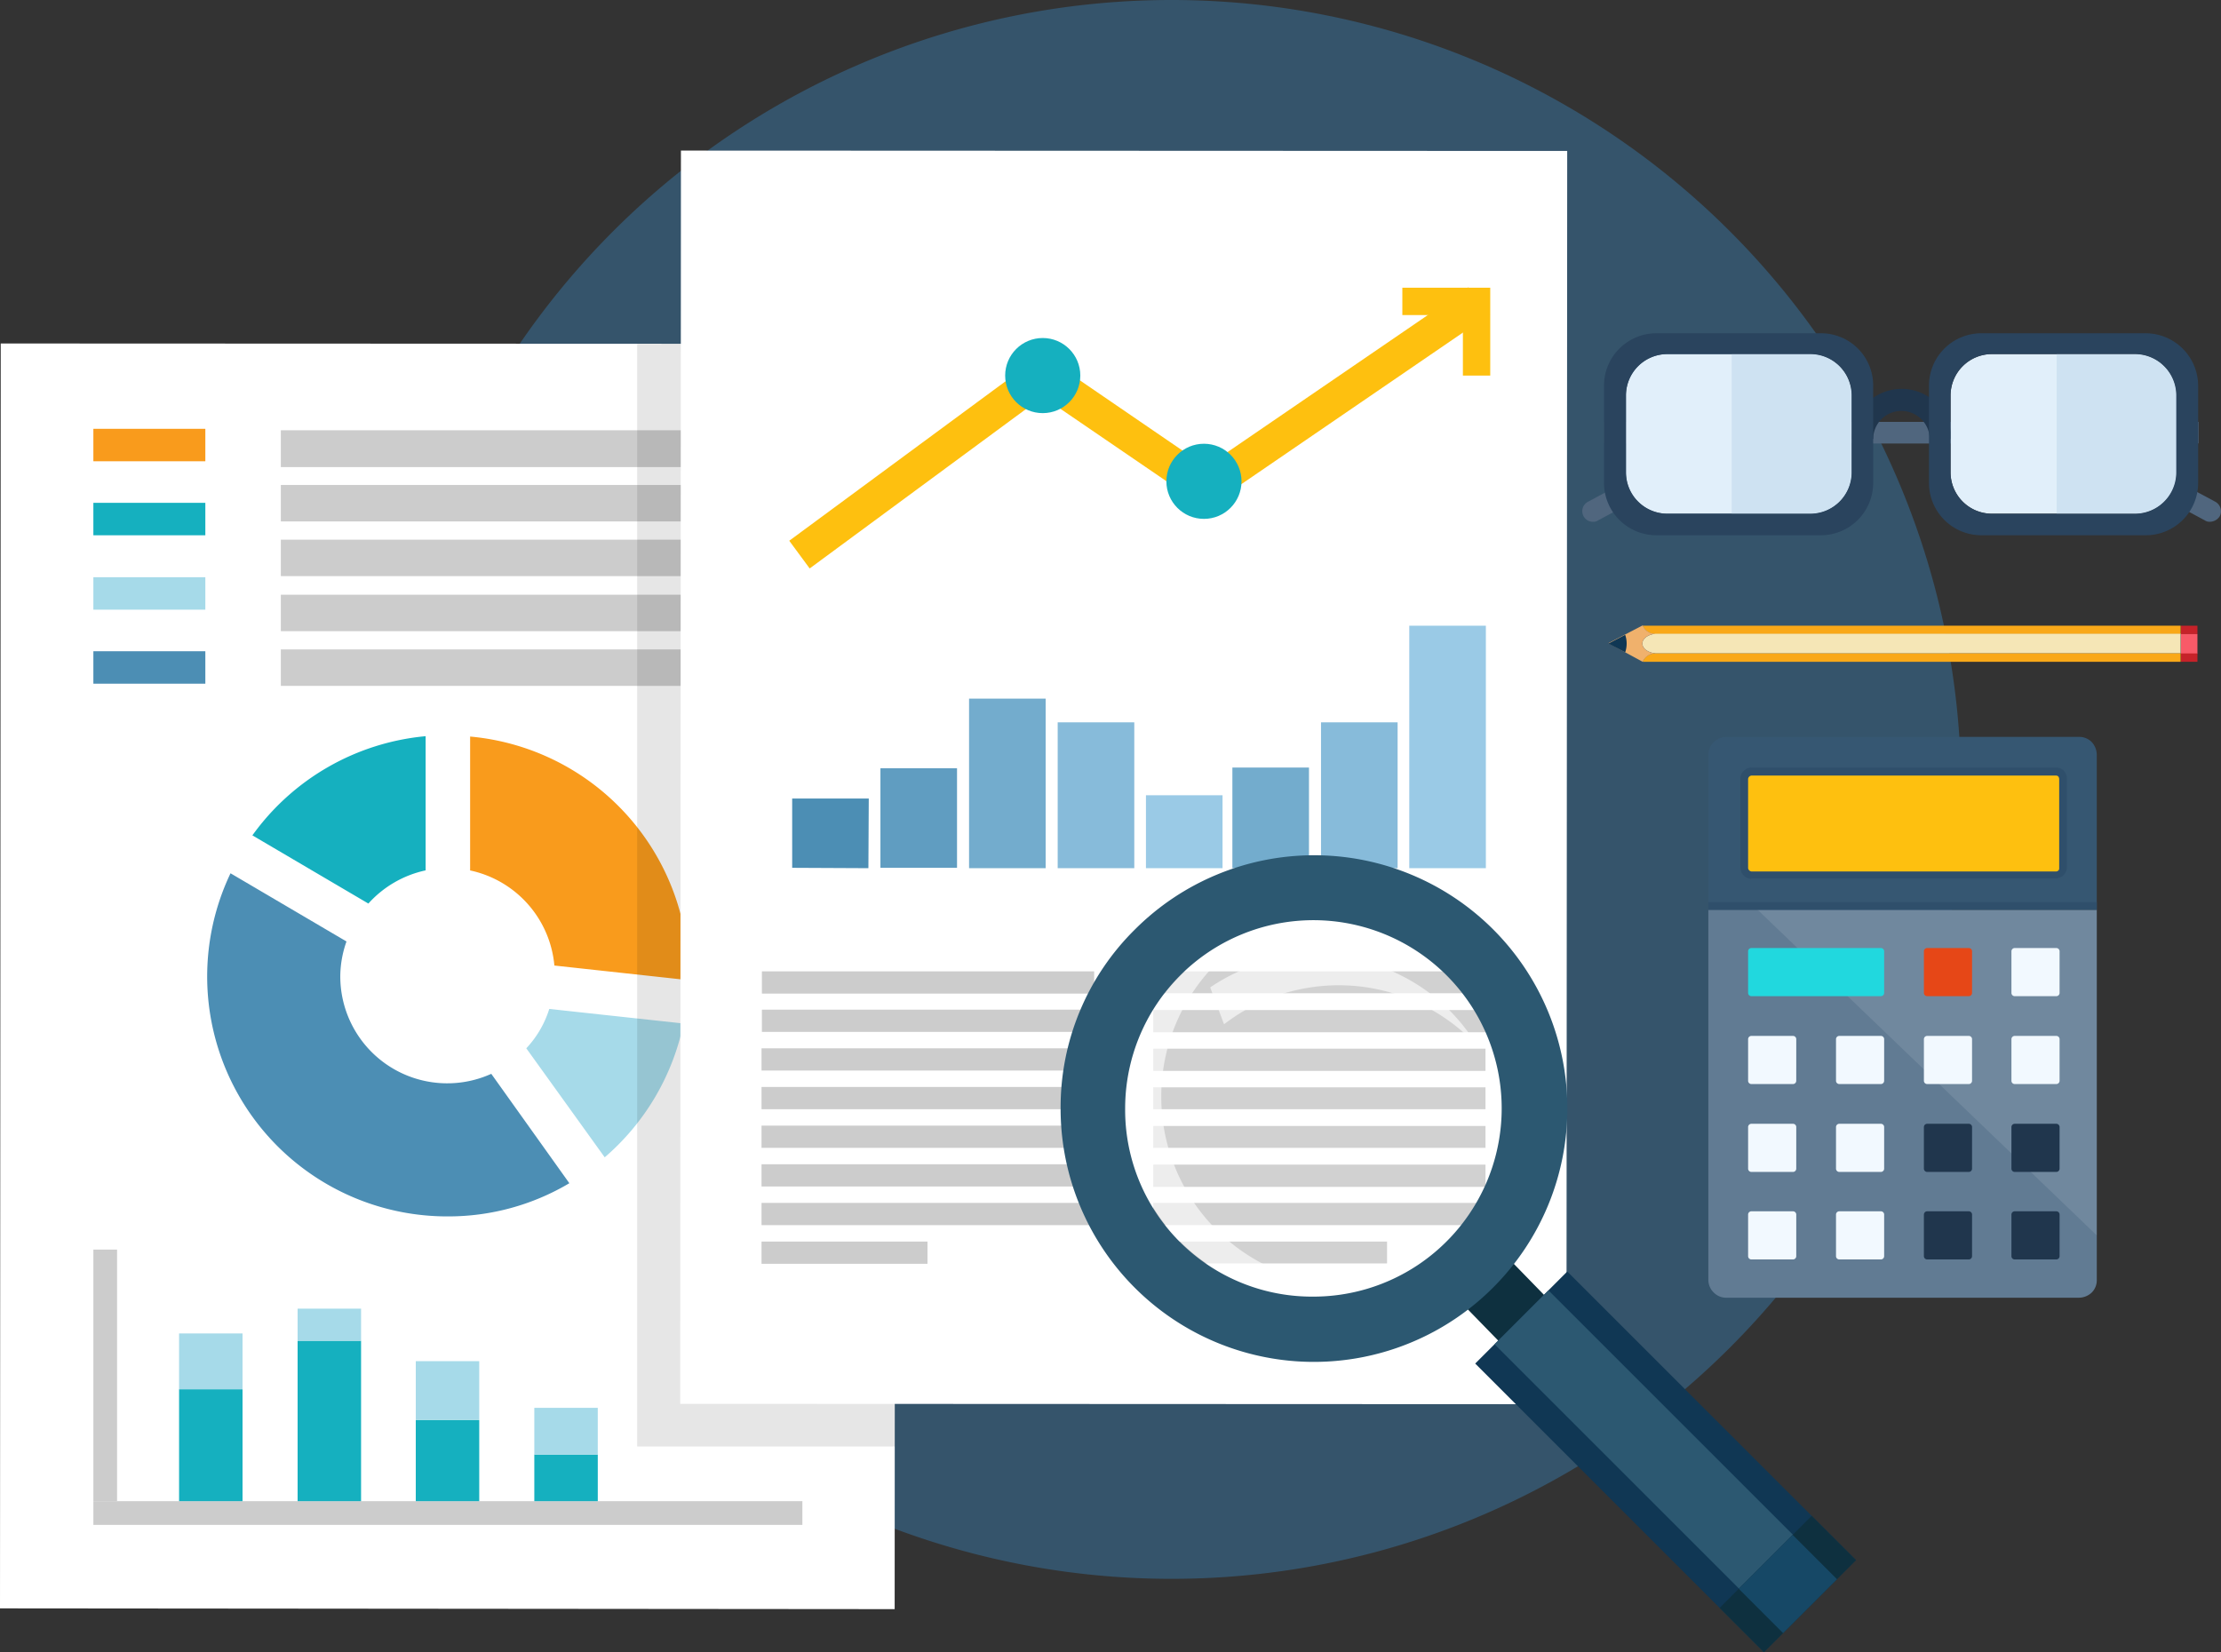 <svg xmlns="http://www.w3.org/2000/svg" viewBox="614 -1503 361.331 268.869">
  <rect x="614" y="-1503" width="361.331" height="268.869" fill="#333333" stroke="none"/>
  <defs>
    <style>
      .cls-1 {
        fill: #3ba2ed;
        opacity: 0.3;
      }

      .cls-2 {
        fill: #f9a818;
      }

      .cls-3 {
        fill: #f5e6b6;
      }

      .cls-4 {
        fill: #f0b16c;
      }

      .cls-5 {
        fill: #103754;
      }

      .cls-6 {
        fill: #c62229;
      }

      .cls-7 {
        fill: #f85a68;
      }

      .cls-8 {
        fill: #50667e;
      }

      .cls-9 {
        fill: #20364d;
      }

      .cls-10 {
        fill: #e1effa;
      }

      .cls-11 {
        fill: #cee2f2;
      }

      .cls-12 {
        fill: #2a445e;
      }

      .cls-13, .cls-26, .cls-28 {
        fill: #fff;
      }

      .cls-13, .cls-20 {
        fill-rule: evenodd;
      }

      .cls-14 {
        fill: #a6dae9;
      }

      .cls-15 {
        fill: #f99b1c;
      }

      .cls-16 {
        fill: #15b0bf;
      }

      .cls-17, .cls-20 {
        fill: #4c8eb4;
      }

      .cls-18 {
        fill: #ccc;
      }

      .cls-19, .cls-26 {
        opacity: 0.1;
      }

      .cls-21 {
        fill: #609dc1;
      }

      .cls-22 {
        fill: #73accd;
      }

      .cls-23 {
        fill: #87bbda;
      }

      .cls-24 {
        fill: #9acae6;
      }

      .cls-25 {
        fill: #fec00f;
      }

      .cls-27 {
        fill: none;
      }

      .cls-28 {
        opacity: 0.6;
      }

      .cls-29 {
        fill: #0e303f;
      }

      .cls-30 {
        fill: #2c5871;
      }

      .cls-31 {
        fill: #164866;
      }

      .cls-32 {
        fill: #617b93;
      }

      .cls-33 {
        fill: #21d8de;
      }

      .cls-34 {
        fill: #e64717;
      }

      .cls-35 {
        fill: #f2f9ff;
      }

      .cls-36 {
        fill: #365772;
      }

      .cls-37 {
        fill: #2f4f6b;
      }
    </style>
  </defs>
  <g id="Landing_Graphic" transform="translate(614 -1503)">
    <path id="circle_1_" class="cls-1" d="M233.162,256.924A128.462,128.462,0,1,1,361.624,128.462,128.439,128.439,0,0,1,233.162,256.924Z" transform="translate(-42.575)"/>
    <g id="pencil_1_" transform="translate(261.671 101.761)">
      <path id="Path_2629" data-name="Path 2629" class="cls-2" d="M537.92,171.6H450.4a2.247,2.247,0,0,0,2.077,1.365H537.92Z" transform="translate(-444.822 -171.541)"/>
      <path id="Path_2630" data-name="Path 2630" class="cls-3" d="M537.88,177v-3.2H452.436c-1.187.119-2.136.771-2.136,1.6s.949,1.483,2.136,1.6H537.88Z" transform="translate(-444.782 -172.435)"/>
      <path id="Path_2631" data-name="Path 2631" class="cls-2" d="M452.477,179.2a2.162,2.162,0,0,0-2.077,1.365h87.52V179.2Z" transform="translate(-444.822 -174.631)"/>
      <path id="Path_2632" data-name="Path 2632" class="cls-4" d="M446.578,177.434a2.247,2.247,0,0,1,2.077-1.365h0c-1.187-.119-2.136-.771-2.136-1.6s.949-1.483,2.136-1.6h0a2.162,2.162,0,0,1-2.077-1.365L441,174.407Z" transform="translate(-441 -171.5)"/>
      <path id="Path_2633" data-name="Path 2633" class="cls-5" d="M443.729,174.1,441,175.524l2.729,1.424a4.39,4.39,0,0,0,0-2.848Z" transform="translate(-441 -172.557)"/>
      <g id="Group_6569" data-name="Group 6569" transform="translate(93.157 0.059)">
        <rect id="Rectangle_7633" data-name="Rectangle 7633" class="cls-6" width="2.67" height="1.365"/>
        <rect id="Rectangle_7634" data-name="Rectangle 7634" class="cls-7" width="2.67" height="3.204" transform="translate(0 1.365)"/>
        <rect id="Rectangle_7635" data-name="Rectangle 7635" class="cls-6" width="2.67" height="1.365" transform="translate(0 4.51)"/>
      </g>
    </g>
    <g id="glasses_1_" transform="translate(257.424 54.233)">
      <g id="Group_6571" data-name="Group 6571" transform="translate(0 14.419)">
        <g id="Group_6570" data-name="Group 6570">
          <path id="Path_2634" data-name="Path 2634" class="cls-8" d="M538.4,131.958a1.362,1.362,0,0,1-.831-.237l-14.656-7.892a37.31,37.31,0,0,0-8.96-3.441,39.259,39.259,0,0,0-9.494-1.187H439.9v-3.5h64.557a40.829,40.829,0,0,1,10.384,1.305,41.415,41.415,0,0,1,9.731,3.8l14.715,7.892a1.767,1.767,0,0,1,.712,2.373A1.947,1.947,0,0,1,538.4,131.958Z" transform="translate(-436.305 -115.7)"/>
          <path id="Path_2635" data-name="Path 2635" class="cls-8" d="M435.6,131.958a1.362,1.362,0,0,0,.831-.237l14.656-7.892a37.31,37.31,0,0,1,8.96-3.441,39.259,39.259,0,0,1,9.494-1.187h64.557v-3.5H469.537a40.829,40.829,0,0,0-10.384,1.305,41.416,41.416,0,0,0-9.731,3.8l-14.656,7.892a1.73,1.73,0,0,0,.831,3.263Z" transform="translate(-433.842 -115.7)"/>
        </g>
      </g>
      <path id="Path_2636" data-name="Path 2636" class="cls-9" d="M511.241,114.87h0a4.571,4.571,0,0,1,4.569-4.569,4.622,4.622,0,0,1,4.628,4.569h3.5a8.07,8.07,0,1,0-16.139,0h3.441Z" transform="translate(-463.916 -97.662)"/>
      <g id="Group_6572" data-name="Group 6572" transform="translate(7.096 3.382)">
        <path id="Path_2637" data-name="Path 2637" class="cls-10" d="M482.529,116.384a6.736,6.736,0,0,1-6.7,6.7H452.505a6.736,6.736,0,0,1-6.7-6.7V103.8a6.736,6.736,0,0,1,6.7-6.7h23.319a6.736,6.736,0,0,1,6.7,6.7Z" transform="translate(-445.8 -97.1)"/>
        <path id="Path_2638" data-name="Path 2638" class="cls-11" d="M487.617,97.1H474.8v25.989h12.817a6.736,6.736,0,0,0,6.7-6.7V103.8A6.736,6.736,0,0,0,487.617,97.1Z" transform="translate(-457.593 -97.1)"/>
      </g>
      <g id="Group_6573" data-name="Group 6573" transform="translate(59.905 3.382)">
        <path id="Path_2639" data-name="Path 2639" class="cls-10" d="M571.529,116.384a6.736,6.736,0,0,1-6.7,6.7H541.505a6.736,6.736,0,0,1-6.7-6.7V103.8a6.736,6.736,0,0,1,6.7-6.7h23.319a6.736,6.736,0,0,1,6.7,6.7Z" transform="translate(-534.8 -97.1)"/>
        <path id="Path_2640" data-name="Path 2640" class="cls-11" d="M576.717,97.1H563.9v25.989h12.817a6.736,6.736,0,0,0,6.7-6.7V103.8A6.775,6.775,0,0,0,576.717,97.1Z" transform="translate(-546.633 -97.1)"/>
      </g>
      <path id="Path_2641" data-name="Path 2641" class="cls-12" d="M475.1,91.4h-26.82a8.521,8.521,0,0,0-8.485,8.485v15.9a8.521,8.521,0,0,0,8.485,8.485H475.1a8.521,8.521,0,0,0,8.485-8.485v-15.9A8.483,8.483,0,0,0,475.1,91.4Zm4.984,22.666a6.736,6.736,0,0,1-6.7,6.7H450.065a6.736,6.736,0,0,1-6.7-6.7V101.487a6.736,6.736,0,0,1,6.7-6.7h23.319a6.736,6.736,0,0,1,6.7,6.7Z" transform="translate(-436.265 -91.4)"/>
      <path id="Path_2642" data-name="Path 2642" class="cls-12" d="M564.2,91.4h-26.82a8.521,8.521,0,0,0-8.485,8.485v15.9a8.521,8.521,0,0,0,8.485,8.485H564.2a8.521,8.521,0,0,0,8.485-8.485v-15.9A8.56,8.56,0,0,0,564.2,91.4Zm4.925,22.666a6.736,6.736,0,0,1-6.7,6.7H539.106a6.736,6.736,0,0,1-6.7-6.7V101.487a6.736,6.736,0,0,1,6.7-6.7h23.319a6.736,6.736,0,0,1,6.7,6.7Z" transform="translate(-472.496 -91.4)"/>
    </g>
    <g id="paper_1_" transform="translate(0 24.506)">
      <g id="Group_6581" data-name="Group 6581" transform="translate(0 31.389)">
        <path id="Path_2643" data-name="Path 2643" class="cls-13" d="M.119,94.2l145.551.059-.119,205.9L0,300.036Z" transform="translate(0 -94.2)"/>
        <g id="Group_6574" data-name="Group 6574" transform="translate(33.703 63.905)">
          <path id="Path_2644" data-name="Path 2644" class="cls-14" d="M148.038,276.7a16.6,16.6,0,0,1-3.738,6.408l12.757,17.741a39.157,39.157,0,0,0,12.817-21.776Z" transform="translate(-92.381 -232.317)"/>
          <path id="Path_2645" data-name="Path 2645" class="cls-15" d="M128.8,223.776a17.415,17.415,0,0,1,13.766,15.487l21.776,2.373c0-.237.059-.475.059-.712A39.057,39.057,0,0,0,128.859,202v21.776Z" transform="translate(-86.078 -201.941)"/>
          <path id="Path_2646" data-name="Path 2646" class="cls-16" d="M88.069,229.135a17.467,17.467,0,0,1,9.316-5.4V201.9A39.111,39.111,0,0,0,69.2,218.039Z" transform="translate(-61.842 -201.9)"/>
          <path id="Path_2647" data-name="Path 2647" class="cls-17" d="M103.023,272.135a17.4,17.4,0,0,1-24.565-15.961,17.216,17.216,0,0,1,1.009-5.578L60.6,239.5a39.04,39.04,0,0,0,35.364,55.835,38.53,38.53,0,0,0,19.759-5.4Z" transform="translate(-56.8 -217.19)"/>
        </g>
        <g id="Group_6575" data-name="Group 6575" transform="translate(15.19 13.885)">
          <rect id="Rectangle_7636" data-name="Rectangle 7636" class="cls-15" width="18.216" height="5.281"/>
          <rect id="Rectangle_7637" data-name="Rectangle 7637" class="cls-16" width="18.216" height="5.281" transform="translate(0 12.045)"/>
          <rect id="Rectangle_7638" data-name="Rectangle 7638" class="cls-14" width="18.216" height="5.281" transform="translate(0 24.15)"/>
          <rect id="Rectangle_7639" data-name="Rectangle 7639" class="cls-17" width="18.216" height="5.281" transform="translate(0 36.195)"/>
          <rect id="Rectangle_7640" data-name="Rectangle 7640" class="cls-18" width="84.791" height="5.993" transform="translate(30.499 0.237)"/>
          <rect id="Rectangle_7641" data-name="Rectangle 7641" class="cls-18" width="84.791" height="5.934" transform="translate(30.499 18.038)"/>
          <rect id="Rectangle_7642" data-name="Rectangle 7642" class="cls-18" width="84.791" height="5.934" transform="translate(30.499 35.898)"/>
          <rect id="Rectangle_7643" data-name="Rectangle 7643" class="cls-18" width="84.791" height="5.934" transform="translate(30.499 26.998)"/>
          <rect id="Rectangle_7644" data-name="Rectangle 7644" class="cls-18" width="84.791" height="5.934" transform="translate(30.499 9.138)"/>
        </g>
        <g id="Group_6580" data-name="Group 6580" transform="translate(15.19 147.45)">
          <rect id="Rectangle_7645" data-name="Rectangle 7645" class="cls-18" width="3.857" height="40.942"/>
          <rect id="Rectangle_7646" data-name="Rectangle 7646" class="cls-18" width="115.349" height="3.857" transform="translate(0 40.942)"/>
          <g id="Group_6576" data-name="Group 6576" transform="translate(13.944 13.647)">
            <rect id="Rectangle_7647" data-name="Rectangle 7647" class="cls-16" width="10.324" height="18.216" transform="translate(0 9.078)"/>
            <rect id="Rectangle_7648" data-name="Rectangle 7648" class="cls-14" width="10.324" height="9.078"/>
          </g>
          <g id="Group_6577" data-name="Group 6577" transform="translate(33.228 9.612)">
            <rect id="Rectangle_7649" data-name="Rectangle 7649" class="cls-16" width="10.324" height="26.108" transform="translate(0 5.222)"/>
            <rect id="Rectangle_7650" data-name="Rectangle 7650" class="cls-14" width="10.324" height="5.222"/>
          </g>
          <g id="Group_6578" data-name="Group 6578" transform="translate(52.453 18.157)">
            <rect id="Rectangle_7651" data-name="Rectangle 7651" class="cls-16" width="10.324" height="13.232" transform="translate(0 9.553)"/>
            <rect id="Rectangle_7652" data-name="Rectangle 7652" class="cls-14" width="10.324" height="9.494"/>
          </g>
          <g id="Group_6579" data-name="Group 6579" transform="translate(71.737 25.752)">
            <rect id="Rectangle_7653" data-name="Rectangle 7653" class="cls-16" width="10.324" height="7.595" transform="translate(0 7.595)"/>
            <rect id="Rectangle_7654" data-name="Rectangle 7654" class="cls-14" width="10.324" height="7.595"/>
          </g>
        </g>
      </g>
      <rect id="Rectangle_7655" data-name="Rectangle 7655" class="cls-19" width="41.95" height="179.432" transform="translate(103.66 31.448)"/>
      <g id="Group_6586" data-name="Group 6586" transform="translate(110.661)">
        <path id="Path_2648" data-name="Path 2648" class="cls-13" d="M186.619,41.3l144.186.059L330.686,245.3,186.5,245.237Z" transform="translate(-186.5 -41.3)"/>
        <g id="Group_6582" data-name="Group 6582" transform="translate(18.216 77.315)">
          <path id="Path_2649" data-name="Path 2649" class="cls-20" d="M217.2,219h12.461l-.059,11.333-12.4-.059Z" transform="translate(-217.2 -190.875)"/>
          <rect id="Rectangle_7656" data-name="Rectangle 7656" class="cls-21" width="12.461" height="16.199" transform="translate(14.359 23.2)"/>
          <rect id="Rectangle_7657" data-name="Rectangle 7657" class="cls-22" width="12.461" height="27.591" transform="translate(28.778 11.867)"/>
          <rect id="Rectangle_7658" data-name="Rectangle 7658" class="cls-23" width="12.461" height="23.734" transform="translate(43.197 15.724)"/>
          <rect id="Rectangle_7659" data-name="Rectangle 7659" class="cls-24" width="12.461" height="11.867" transform="translate(57.556 27.591)"/>
          <rect id="Rectangle_7660" data-name="Rectangle 7660" class="cls-22" width="12.461" height="16.377" transform="translate(71.618 23.082)"/>
          <rect id="Rectangle_7661" data-name="Rectangle 7661" class="cls-23" width="12.461" height="23.734" transform="translate(86.037 15.724)"/>
          <rect id="Rectangle_7662" data-name="Rectangle 7662" class="cls-24" width="12.461" height="39.458" transform="translate(100.396)"/>
        </g>
        <rect id="Rectangle_7663" data-name="Rectangle 7663" class="cls-18" width="54.055" height="3.619" transform="translate(13.291 133.565)"/>
        <rect id="Rectangle_7664" data-name="Rectangle 7664" class="cls-18" width="54.055" height="3.619" transform="translate(13.291 139.795)"/>
        <rect id="Rectangle_7665" data-name="Rectangle 7665" class="cls-18" width="54.055" height="3.619" transform="translate(13.232 146.085)"/>
        <rect id="Rectangle_7666" data-name="Rectangle 7666" class="cls-18" width="54.055" height="3.619" transform="translate(13.232 152.375)"/>
        <rect id="Rectangle_7667" data-name="Rectangle 7667" class="cls-18" width="54.055" height="3.619" transform="translate(13.232 158.664)"/>
        <rect id="Rectangle_7668" data-name="Rectangle 7668" class="cls-18" width="54.055" height="3.619" transform="translate(13.232 164.954)"/>
        <rect id="Rectangle_7669" data-name="Rectangle 7669" class="cls-18" width="54.055" height="3.619" transform="translate(13.232 171.243)"/>
        <rect id="Rectangle_7670" data-name="Rectangle 7670" class="cls-18" width="26.998" height="3.619" transform="translate(13.232 177.533)"/>
        <rect id="Rectangle_7671" data-name="Rectangle 7671" class="cls-18" width="54.055" height="3.56" transform="translate(76.959 133.565)"/>
        <rect id="Rectangle_7672" data-name="Rectangle 7672" class="cls-18" width="54.055" height="3.619" transform="translate(76.959 139.855)"/>
        <rect id="Rectangle_7673" data-name="Rectangle 7673" class="cls-18" width="54.055" height="3.619" transform="translate(76.959 146.144)"/>
        <rect id="Rectangle_7674" data-name="Rectangle 7674" class="cls-18" width="54.055" height="3.56" transform="translate(76.959 152.434)"/>
        <rect id="Rectangle_7675" data-name="Rectangle 7675" class="cls-18" width="54.055" height="3.56" transform="translate(76.959 158.723)"/>
        <rect id="Rectangle_7676" data-name="Rectangle 7676" class="cls-18" width="54.055" height="3.619" transform="translate(76.959 165.013)"/>
        <rect id="Rectangle_7677" data-name="Rectangle 7677" class="cls-18" width="54.055" height="3.619" transform="translate(76.959 171.243)"/>
        <rect id="Rectangle_7678" data-name="Rectangle 7678" class="cls-18" width="38.034" height="3.56" transform="translate(76.959 177.533)"/>
        <g id="Group_6585" data-name="Group 6585" transform="translate(17.741 22.251)">
          <g id="Group_6583" data-name="Group 6583">
            <path id="Path_2650" data-name="Path 2650" class="cls-25" d="M219.723,124.548l-3.323-4.51,41.12-30.321,26.7,18.275L326.883,78.8l3.2,4.569-45.867,31.389L257.638,96.6Z" transform="translate(-216.4 -78.8)"/>
          </g>
          <g id="Group_6584" data-name="Group 6584" transform="translate(99.744 0.059)">
            <path id="Path_2651" data-name="Path 2651" class="cls-25" d="M398.8,93.2h-4.45V83.35H384.5V78.9h14.3Z" transform="translate(-384.5 -78.9)"/>
          </g>
        </g>
        <circle id="Ellipse_11" data-name="Ellipse 11" class="cls-16" cx="6.112" cy="6.112" r="6.112" transform="translate(79.095 47.706)"/>
        <circle id="Ellipse_12" data-name="Ellipse 12" class="cls-16" cx="6.112" cy="6.112" r="6.112" transform="translate(52.868 30.499)"/>
      </g>
    </g>
    <g id="magnifying_glass_1_" transform="translate(172.549 139.143)">
      <path id="Path_2652" data-name="Path 2652" class="cls-26" d="M317.519,261.359a30.67,30.67,0,1,0,43.375,43.375h0a30.584,30.584,0,0,0,.059-43.315,30.727,30.727,0,0,0-43.434-.059Z" transform="translate(-297.997 -241.778)"/>
      <g id="Group_6590" data-name="Group 6590" transform="translate(10.503 10.562)">
        <g id="Group_6587" data-name="Group 6587" transform="translate(56.369 56.31)">
          <path id="Path_2653" data-name="Path 2653" class="cls-27" d="M403.5,347.2" transform="translate(-403.5 -347.2)"/>
        </g>
        <g id="Group_6588" data-name="Group 6588">
          <path id="Path_2654" data-name="Path 2654" class="cls-14" d="M393.4,343.09c.356-.3.653-.593,1.009-.89C394.053,342.5,393.7,342.793,393.4,343.09Z" transform="translate(-343.024 -288.857)"/>
          <path id="Path_2655" data-name="Path 2655" class="cls-14" d="M395.2,341.449a7.176,7.176,0,0,0,.949-.949C395.853,340.856,395.5,341.153,395.2,341.449Z" transform="translate(-343.756 -288.166)"/>
          <path id="Path_2656" data-name="Path 2656" class="cls-28" d="M317.519,261.4a30.427,30.427,0,0,1,19.106-8.9,31.876,31.876,0,0,0-4.154.653,30.657,30.657,0,0,0,12.52,58.624,28.5,28.5,0,0,0,6.764-.771,30.817,30.817,0,0,0,7-4.391,30.015,30.015,0,0,1-19.64,7.061,30.586,30.586,0,0,1-21.6-52.275Z" transform="translate(-308.5 -252.381)"/>
          <path id="Path_2657" data-name="Path 2657" class="cls-14" d="M356,252.459c.237,0,.475-.059.712-.059C356.534,252.4,356.237,252.459,356,252.459Z" transform="translate(-327.815 -252.341)"/>
          <path id="Path_2658" data-name="Path 2658" class="cls-14" d="M357.5,252.4h0Z" transform="translate(-328.425 -252.341)"/>
          <path id="Path_2659" data-name="Path 2659" class="cls-14" d="M358.9,252.3h0Z" transform="translate(-328.995 -252.3)"/>
        </g>
        <g id="Group_6589" data-name="Group 6589" transform="translate(52.853 53.031)">
          <path id="Path_2660" data-name="Path 2660" class="cls-29" d="M413.2,357.414a5.265,5.265,0,0,1-7.476,0l-6.586-6.764a5.193,5.193,0,0,1,0-7.417h0a5.265,5.265,0,0,1,7.476,0L413.2,350a5.194,5.194,0,0,1,0,7.417Z" transform="translate(-397.575 -341.675)"/>
        </g>
      </g>
      <path id="Path_2661" data-name="Path 2661" class="cls-30" d="M290.8,275.679a41.2,41.2,0,0,0,70.372,29.193h0A41.2,41.2,0,1,0,302.9,246.6,40.656,40.656,0,0,0,290.8,275.679Zm10.5,0a30.629,30.629,0,1,1,30.558,30.677A30.389,30.389,0,0,1,301.3,275.679Z" transform="translate(-290.8 -234.5)"/>
      <rect id="Rectangle_7679" data-name="Rectangle 7679" class="cls-5" width="21.183" height="66.397" transform="translate(67.45 82.748) rotate(-45)"/>
      <rect id="Rectangle_7680" data-name="Rectangle 7680" class="cls-30" width="12.401" height="66.397" transform="translate(70.597 79.602) rotate(-45)"/>
      <rect id="Rectangle_7681" data-name="Rectangle 7681" class="cls-29" width="21.183" height="10.206" transform="translate(107.215 122.51) rotate(-45)"/>
      <rect id="Rectangle_7682" data-name="Rectangle 7682" class="cls-31" width="12.401" height="10.206" transform="translate(110.319 119.394) rotate(-45)"/>
      <g id="Group_6591" data-name="Group 6591" transform="translate(24.328 16.278)">
        <path id="Path_2662" data-name="Path 2662" class="cls-28" d="M362.6,265.118a30.773,30.773,0,0,0-23.378-1.6,29.844,29.844,0,0,0-7.417,3.679l2.255,5.993a30.607,30.607,0,0,1,32.279-3.145,30.924,30.924,0,0,1,8.9,6.646A30.191,30.191,0,0,0,362.6,265.118Z" transform="translate(-331.8 -261.933)"/>
      </g>
    </g>
    <g id="calculator_1_" transform="translate(277.929 119.918)">
      <path id="Path_2663" data-name="Path 2663" class="cls-32" d="M531.593,249.5H468.4v60.226a2.879,2.879,0,0,0,.89,2.077,2.818,2.818,0,0,0,2.077.831h57.318a3.073,3.073,0,0,0,2.077-.831,2.818,2.818,0,0,0,.831-2.077Z" transform="translate(-468.4 -221.375)"/>
      <path id="Path_2664" data-name="Path 2664" class="cls-26" d="M481.9,249.5h55.182v52.987Z" transform="translate(-473.89 -221.375)"/>
      <g id="Group_6618" data-name="Group 6618" transform="translate(6.468 34.355)">
        <g id="Group_6617" data-name="Group 6617">
          <g id="Group_6592" data-name="Group 6592">
            <path id="Path_2665" data-name="Path 2665" class="cls-33" d="M501.432,267.3a.532.532,0,0,1-.534.534H479.834a.532.532,0,0,1-.534-.534v-6.764a.532.532,0,0,1,.534-.534H500.9a.532.532,0,0,1,.534.534Z" transform="translate(-479.3 -260)"/>
          </g>
          <g id="Group_6593" data-name="Group 6593" transform="translate(28.6)">
            <path id="Path_2666" data-name="Path 2666" class="cls-34" d="M535.332,267.3a.532.532,0,0,1-.534.534h-6.764a.532.532,0,0,1-.534-.534v-6.764a.532.532,0,0,1,.534-.534H534.8a.532.532,0,0,1,.534.534Z" transform="translate(-527.5 -260)"/>
          </g>
          <g id="Group_6595" data-name="Group 6595" transform="translate(42.84)">
            <g id="Group_6594" data-name="Group 6594">
              <path id="Path_2667" data-name="Path 2667" class="cls-35" d="M559.332,267.3a.532.532,0,0,1-.534.534h-6.764a.532.532,0,0,1-.534-.534v-6.764a.532.532,0,0,1,.534-.534H558.8a.532.532,0,0,1,.534.534Z" transform="translate(-551.5 -260)"/>
            </g>
          </g>
          <g id="Group_6597" data-name="Group 6597" transform="translate(0 14.3)">
            <g id="Group_6596" data-name="Group 6596">
              <path id="Path_2668" data-name="Path 2668" class="cls-35" d="M487.132,291.4a.532.532,0,0,1-.534.534h-6.764a.532.532,0,0,1-.534-.534v-6.764a.532.532,0,0,1,.534-.534H486.6a.532.532,0,0,1,.534.534Z" transform="translate(-479.3 -284.1)"/>
            </g>
          </g>
          <g id="Group_6599" data-name="Group 6599" transform="translate(14.3 14.3)">
            <g id="Group_6598" data-name="Group 6598">
              <path id="Path_2669" data-name="Path 2669" class="cls-35" d="M511.232,291.4a.532.532,0,0,1-.534.534h-6.764a.532.532,0,0,1-.534-.534v-6.764a.532.532,0,0,1,.534-.534H510.7a.532.532,0,0,1,.534.534Z" transform="translate(-503.4 -284.1)"/>
            </g>
          </g>
          <g id="Group_6601" data-name="Group 6601" transform="translate(28.6 14.3)">
            <g id="Group_6600" data-name="Group 6600">
              <path id="Path_2670" data-name="Path 2670" class="cls-35" d="M535.332,291.4a.532.532,0,0,1-.534.534h-6.764a.532.532,0,0,1-.534-.534v-6.764a.532.532,0,0,1,.534-.534H534.8a.532.532,0,0,1,.534.534Z" transform="translate(-527.5 -284.1)"/>
            </g>
          </g>
          <g id="Group_6603" data-name="Group 6603" transform="translate(42.84 14.3)">
            <g id="Group_6602" data-name="Group 6602">
              <path id="Path_2671" data-name="Path 2671" class="cls-35" d="M559.332,291.4a.532.532,0,0,1-.534.534h-6.764a.532.532,0,0,1-.534-.534v-6.764a.532.532,0,0,1,.534-.534H558.8a.532.532,0,0,1,.534.534Z" transform="translate(-551.5 -284.1)"/>
            </g>
          </g>
          <g id="Group_6605" data-name="Group 6605" transform="translate(0 28.6)">
            <g id="Group_6604" data-name="Group 6604">
              <path id="Path_2672" data-name="Path 2672" class="cls-35" d="M487.132,315.5a.532.532,0,0,1-.534.534h-6.764a.532.532,0,0,1-.534-.534v-6.764a.532.532,0,0,1,.534-.534H486.6a.532.532,0,0,1,.534.534Z" transform="translate(-479.3 -308.2)"/>
            </g>
          </g>
          <g id="Group_6607" data-name="Group 6607" transform="translate(14.3 28.6)">
            <g id="Group_6606" data-name="Group 6606">
              <path id="Path_2673" data-name="Path 2673" class="cls-35" d="M511.232,315.5a.532.532,0,0,1-.534.534h-6.764a.532.532,0,0,1-.534-.534v-6.764a.532.532,0,0,1,.534-.534H510.7a.532.532,0,0,1,.534.534Z" transform="translate(-503.4 -308.2)"/>
            </g>
          </g>
          <g id="Group_6608" data-name="Group 6608" transform="translate(28.6 28.6)">
            <path id="Path_2674" data-name="Path 2674" class="cls-9" d="M535.332,315.5a.532.532,0,0,1-.534.534h-6.764a.532.532,0,0,1-.534-.534v-6.764a.532.532,0,0,1,.534-.534H534.8a.532.532,0,0,1,.534.534Z" transform="translate(-527.5 -308.2)"/>
          </g>
          <g id="Group_6610" data-name="Group 6610" transform="translate(0 42.841)">
            <g id="Group_6609" data-name="Group 6609">
              <path id="Path_2675" data-name="Path 2675" class="cls-35" d="M487.132,339.5a.532.532,0,0,1-.534.534h-6.764a.532.532,0,0,1-.534-.534v-6.764a.532.532,0,0,1,.534-.534H486.6a.532.532,0,0,1,.534.534Z" transform="translate(-479.3 -332.2)"/>
            </g>
          </g>
          <g id="Group_6612" data-name="Group 6612" transform="translate(14.3 42.841)">
            <g id="Group_6611" data-name="Group 6611">
              <path id="Path_2676" data-name="Path 2676" class="cls-35" d="M511.232,339.5a.532.532,0,0,1-.534.534h-6.764a.532.532,0,0,1-.534-.534v-6.764a.532.532,0,0,1,.534-.534H510.7a.532.532,0,0,1,.534.534Z" transform="translate(-503.4 -332.2)"/>
            </g>
          </g>
          <g id="Group_6614" data-name="Group 6614" transform="translate(28.6 42.841)">
            <g id="Group_6613" data-name="Group 6613">
              <path id="Path_2677" data-name="Path 2677" class="cls-9" d="M535.332,339.5a.532.532,0,0,1-.534.534h-6.764a.532.532,0,0,1-.534-.534v-6.764a.532.532,0,0,1,.534-.534H534.8a.532.532,0,0,1,.534.534Z" transform="translate(-527.5 -332.2)"/>
            </g>
          </g>
          <g id="Group_6615" data-name="Group 6615" transform="translate(42.84 42.841)">
            <path id="Path_2678" data-name="Path 2678" class="cls-9" d="M559.332,339.5a.532.532,0,0,1-.534.534h-6.764a.532.532,0,0,1-.534-.534v-6.764a.532.532,0,0,1,.534-.534H558.8a.532.532,0,0,1,.534.534Z" transform="translate(-551.5 -332.2)"/>
          </g>
          <g id="Group_6616" data-name="Group 6616" transform="translate(42.84 28.6)">
            <path id="Path_2679" data-name="Path 2679" class="cls-9" d="M559.332,315.5a.532.532,0,0,1-.534.534h-6.764a.532.532,0,0,1-.534-.534v-6.764a.532.532,0,0,1,.534-.534H558.8a.532.532,0,0,1,.534.534Z" transform="translate(-551.5 -308.2)"/>
          </g>
        </g>
      </g>
      <path id="Path_2680" data-name="Path 2680" class="cls-36" d="M531.593,205.007a3.073,3.073,0,0,0-.831-2.077,2.817,2.817,0,0,0-2.077-.831H471.367a3.073,3.073,0,0,0-2.077.831,2.879,2.879,0,0,0-.89,2.077v25.218h63.193Z" transform="translate(-468.4 -202.1)"/>
      <path id="Path_2681" data-name="Path 2681" class="cls-37" d="M478.98,228.6a1.708,1.708,0,0,1-1.246-.534,1.85,1.85,0,0,1-.534-1.246V212.28a1.708,1.708,0,0,1,.534-1.246,1.85,1.85,0,0,1,1.246-.534h49.6a1.708,1.708,0,0,1,1.246.534,1.764,1.764,0,0,1,.475,1.187v14.537a1.708,1.708,0,0,1-.534,1.246,1.85,1.85,0,0,1-1.246.534H478.98Z" transform="translate(-471.978 -205.516)"/>
      <path id="Path_2682" data-name="Path 2682" class="cls-25" d="M479.834,212.7a.629.629,0,0,0-.534.534v14.537a.629.629,0,0,0,.534.534h49.6a.513.513,0,0,0,.356-.178.436.436,0,0,0,.119-.356V213.234a.843.843,0,0,0-.119-.356.513.513,0,0,0-.356-.178Z" transform="translate(-472.832 -206.41)"/>
      <rect id="Rectangle_7683" data-name="Rectangle 7683" class="cls-37" width="63.193" height="1.246" transform="translate(0 26.879)"/>
    </g>
  </g>
</svg>
